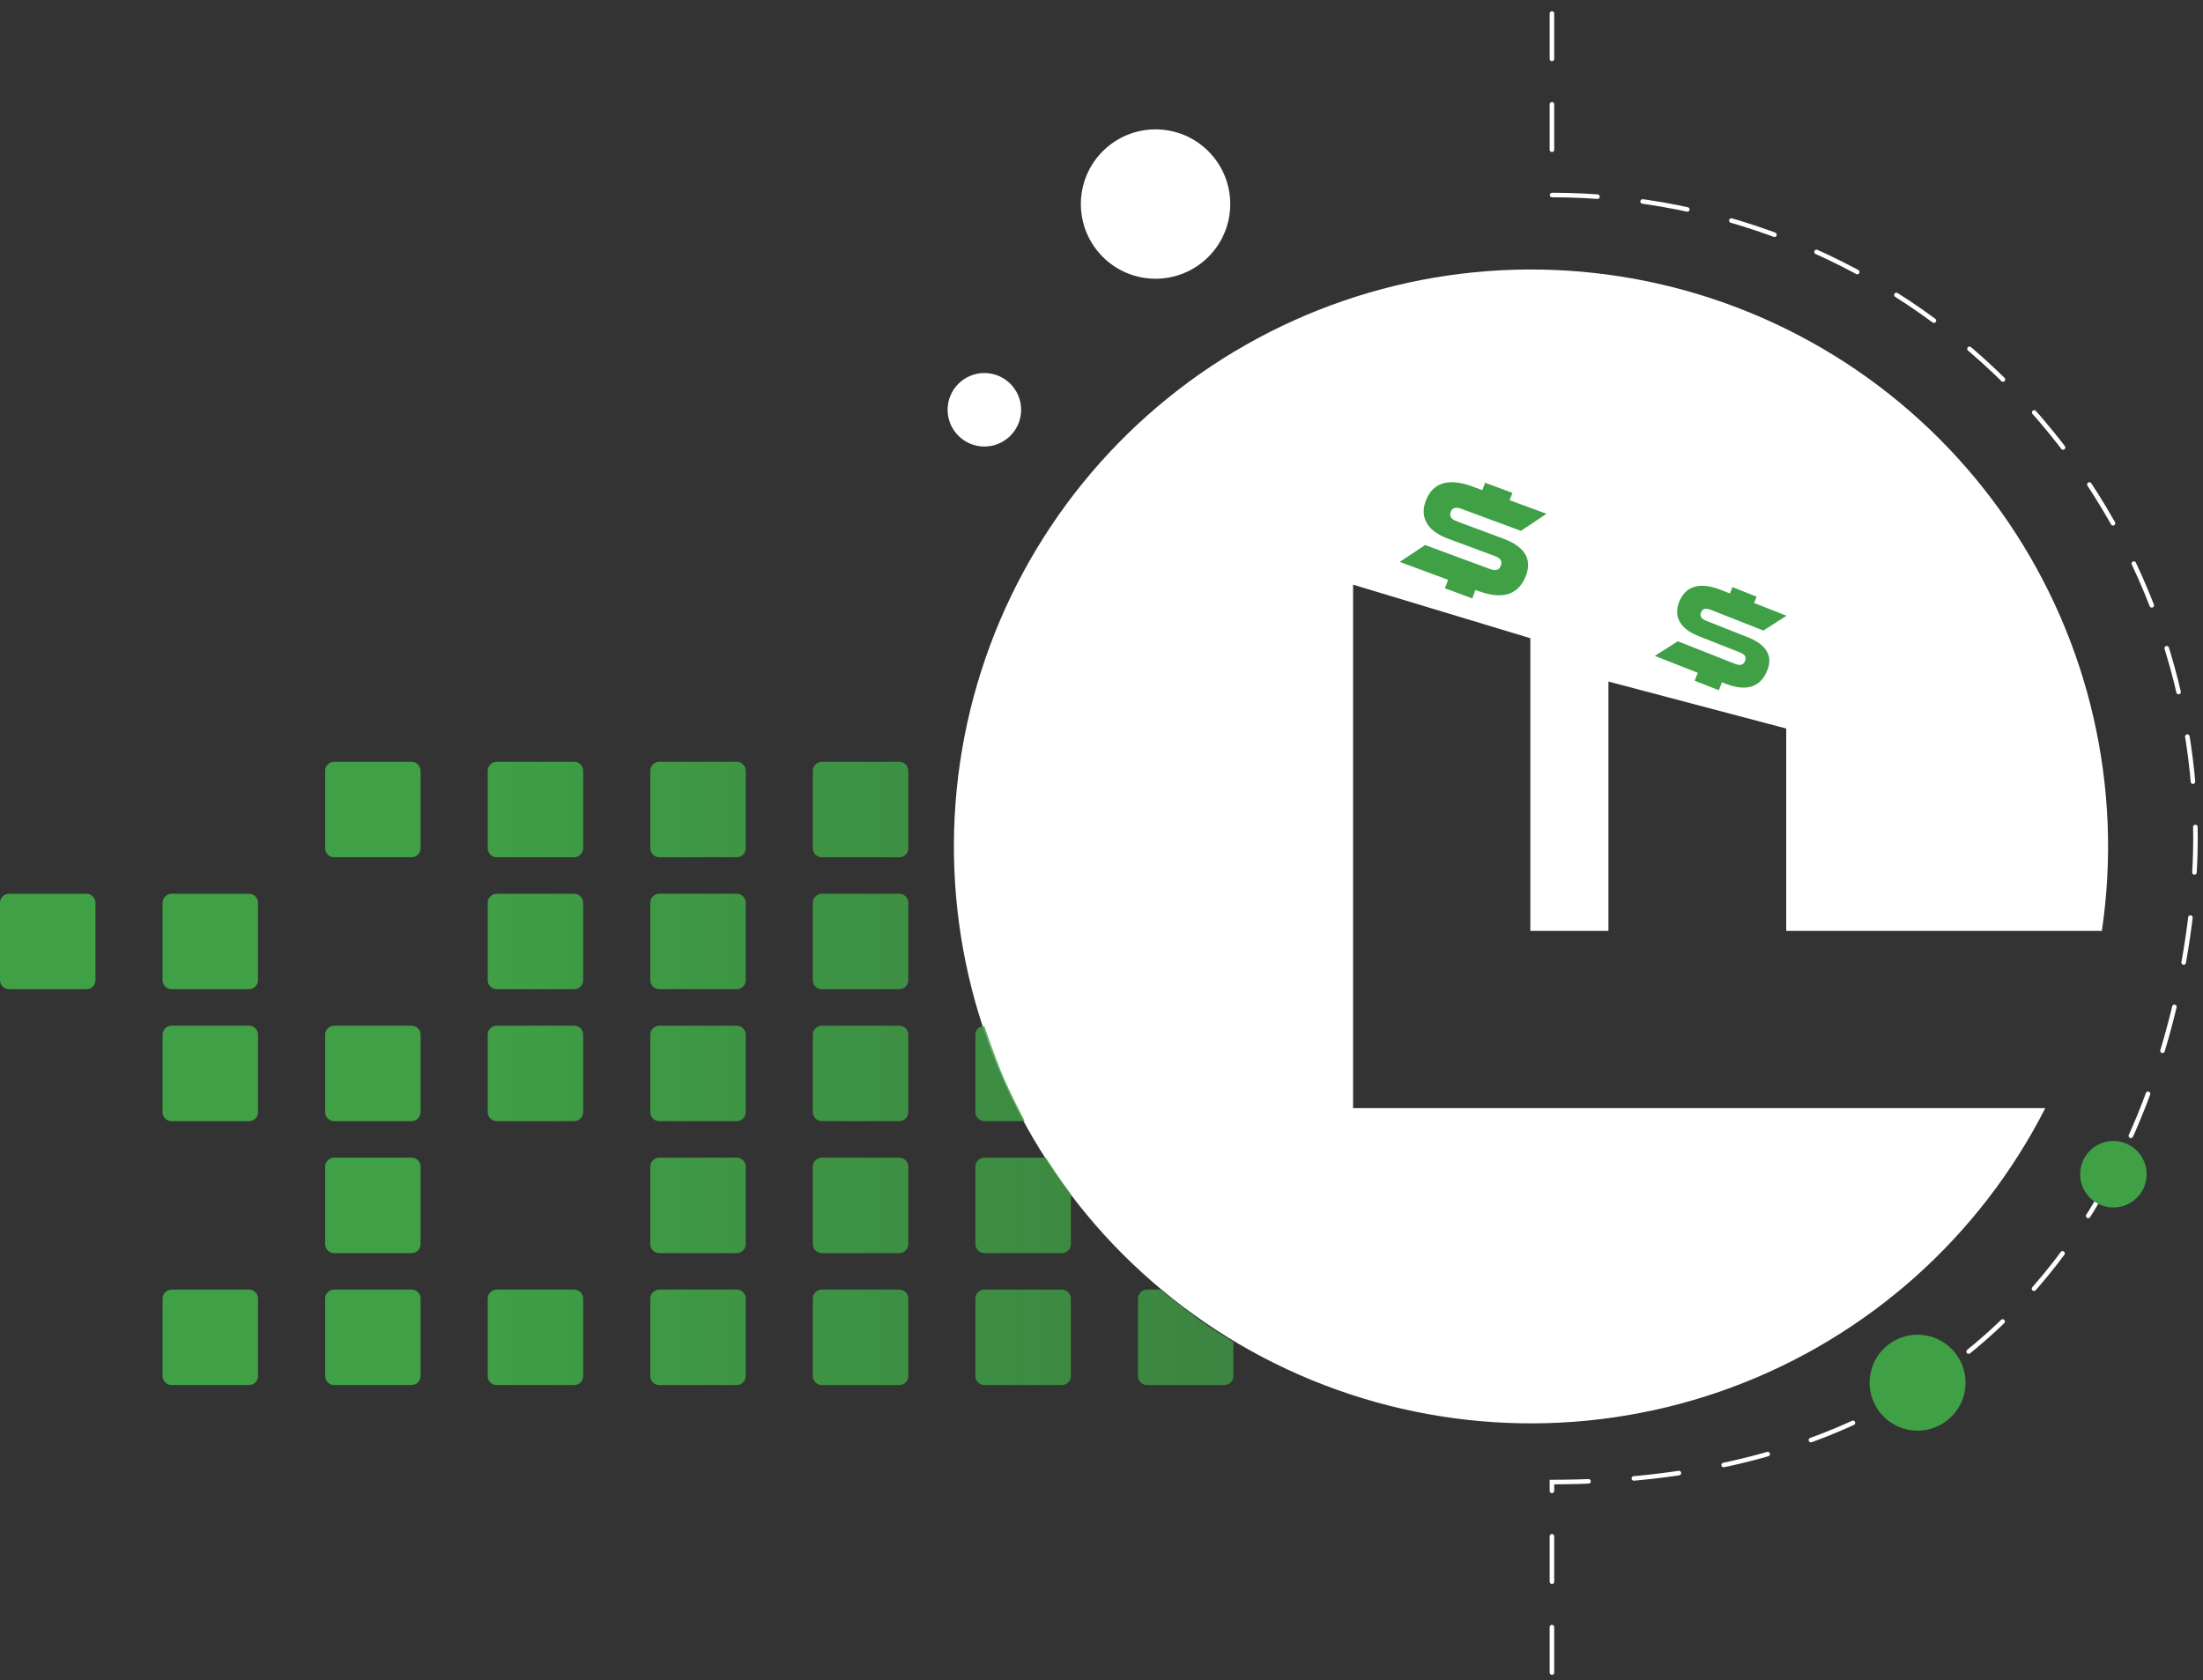 <svg width="485" height="370" viewBox="0 0 485 370" fill="none" xmlns="http://www.w3.org/2000/svg">
<rect x="0" y="0" width="485" height="370" fill="#333333" stroke="none"/>
<path d="M341.666 368.311V326.366C464.496 326.366 483.348 222.203 483.348 184.626C483.348 147.05 468.421 111.013 441.85 84.442C415.28 57.872 379.242 42.945 341.666 42.945L341.666 1" stroke="white" stroke-linecap="round" stroke-dasharray="10 10"/>
<g clip-path="url(#clip0_3_891)">
<path d="M297.886 244.023V128.751L336.907 140.541V204.991H354.105V150.088L393.244 160.431V204.991H462.735C467.406 173.418 460.023 141.243 442.054 114.865C424.085 88.488 396.846 69.84 365.754 62.63C334.663 55.42 301.996 60.176 274.252 75.953C246.507 91.73 225.717 117.371 216.015 147.777C206.314 178.184 208.413 211.128 221.894 240.058C235.374 268.988 259.25 291.784 288.772 303.913C318.295 316.042 351.3 316.615 381.226 305.518C411.151 294.421 435.804 272.468 450.281 244.023H297.886Z" fill="white"/>
<path d="M330.977 118.623C335.531 120.307 337.322 123.023 335.994 126.628C334.487 130.685 331.25 132.25 325.568 130.186L308.157 123.734L313.755 120.022L327.905 125.264C329.269 125.774 330.04 125.585 330.419 124.553C330.799 123.521 330.336 122.904 328.96 122.394L318.784 118.623C313.981 116.843 312.617 113.748 313.874 110.32C315.262 106.584 318.5 105.03 324.181 107.142L340.465 113.143L334.843 116.903L321.868 112.099C320.528 111.613 319.757 111.72 319.377 112.728C318.998 113.736 319.508 114.353 320.848 114.851L330.977 118.623Z" fill="#3FA046"/>
<path d="M326.952 106.31L326.185 108.378L332.191 110.604L332.957 108.535L326.952 106.31Z" fill="#3FA046"/>
<path d="M318.884 127.488L318.117 129.556L324.123 131.781L324.889 129.713L318.884 127.488Z" fill="#3FA046"/>
<path d="M384.776 140.327C388.808 141.916 390.362 144.372 389.093 147.574C387.682 151.132 384.776 152.496 379.735 150.503L364.316 144.431L369.381 141.217L381.905 146.163C383.092 146.637 383.803 146.483 384.171 145.569C384.538 144.656 384.171 144.099 382.902 143.613L373.9 140.054C369.642 138.37 368.479 135.583 369.665 132.57C370.97 129.273 373.9 127.945 378.917 129.926L393.303 135.595L388.215 138.856L376.734 134.326C375.548 133.863 374.849 133.946 374.493 134.836C374.137 135.725 374.576 136.295 375.774 136.769L384.776 140.327Z" fill="#3FA046"/>
<path d="M381.4 129.295L380.678 131.127L385.996 133.224L386.719 131.392L381.4 129.295Z" fill="#3FA046"/>
<path d="M373.808 148.071L373.086 149.903L378.404 152L379.126 150.168L373.808 148.071Z" fill="#3FA046"/>
</g>
<path d="M252.516 283.983H255.423C255.423 283.983 261.089 288.421 262.09 289.19C267.237 293.147 271.544 295.313 271.544 295.574V303.018C271.544 303.279 271.493 303.538 271.394 303.78C271.294 304.022 271.147 304.241 270.962 304.426C270.777 304.611 270.558 304.758 270.316 304.858C270.074 304.958 269.816 305.009 269.554 305.008H252.516C251.989 305.008 251.483 304.798 251.11 304.425C250.736 304.052 250.527 303.546 250.526 303.018V285.974C250.527 285.446 250.736 284.94 251.11 284.567C251.483 284.193 251.989 283.984 252.516 283.983Z" fill="url(#paint0_linear_3_891)"/>
<path d="M216.713 225.988C216.713 225.988 219.129 233.138 221.037 237.521C222.698 241.334 225.607 246.895 225.607 246.895H216.727C216.199 246.895 215.693 246.685 215.32 246.311C214.947 245.938 214.737 245.432 214.737 244.904V227.86C214.739 227.333 214.949 226.827 215.322 226.454C215.694 226.081 216.185 225.99 216.713 225.988Z" fill="url(#paint1_linear_3_891)"/>
<path d="M216.727 254.926H230.22C230.22 254.926 231.593 257.028 232.492 258.362C233.744 260.22 235.755 262.941 235.755 262.941V273.961C235.755 274.223 235.704 274.482 235.604 274.723C235.504 274.965 235.358 275.185 235.173 275.37C234.988 275.555 234.768 275.701 234.527 275.801C234.285 275.901 234.026 275.952 233.765 275.952H216.727C216.199 275.951 215.693 275.742 215.32 275.368C214.947 274.995 214.737 274.489 214.737 273.961V256.917C214.739 256.39 214.949 255.884 215.322 255.511C215.694 255.138 216.2 254.928 216.727 254.926Z" fill="url(#paint2_linear_3_891)"/>
<path d="M216.727 283.983H233.765C234.026 283.983 234.285 284.034 234.527 284.134C234.768 284.234 234.988 284.38 235.173 284.565C235.358 284.75 235.504 284.97 235.604 285.212C235.704 285.453 235.755 285.712 235.755 285.974V303.018C235.755 303.279 235.704 303.538 235.604 303.78C235.504 304.022 235.358 304.241 235.173 304.426C234.988 304.611 234.768 304.758 234.527 304.858C234.285 304.958 234.026 305.009 233.765 305.008H216.727C216.199 305.008 215.693 304.798 215.32 304.425C214.947 304.052 214.737 303.546 214.737 303.018V285.974C214.737 285.446 214.947 284.94 215.32 284.567C215.693 284.193 216.199 283.984 216.727 283.983Z" fill="url(#paint3_linear_3_891)"/>
<path d="M180.938 167.756H197.983C198.509 167.758 199.014 167.968 199.385 168.342C199.757 168.715 199.966 169.22 199.965 169.747V186.798C199.965 187.324 199.756 187.828 199.385 188.2C199.013 188.572 198.509 188.781 197.983 188.781H180.938C180.411 188.781 179.906 188.573 179.533 188.201C179.16 187.829 178.95 187.325 178.948 186.798V169.747C178.949 169.219 179.159 168.714 179.532 168.341C179.905 167.968 180.41 167.758 180.938 167.756Z" fill="url(#paint4_linear_3_891)"/>
<path d="M180.938 196.813H197.983C198.509 196.815 199.014 197.025 199.385 197.398C199.757 197.772 199.966 198.277 199.965 198.804V215.855C199.965 216.381 199.756 216.885 199.385 217.257C199.013 217.629 198.509 217.838 197.983 217.838H180.938C180.411 217.838 179.906 217.63 179.533 217.258C179.16 216.886 178.949 216.382 178.948 215.855V198.804C178.949 198.276 179.159 197.771 179.532 197.398C179.905 197.025 180.41 196.814 180.938 196.813Z" fill="url(#paint5_linear_3_891)"/>
<path d="M180.938 225.87H197.983C198.509 225.872 199.014 226.082 199.385 226.455C199.757 226.828 199.966 227.334 199.965 227.86V244.904C199.966 245.165 199.915 245.424 199.816 245.665C199.717 245.906 199.571 246.126 199.387 246.311C199.203 246.496 198.984 246.642 198.743 246.743C198.502 246.843 198.244 246.894 197.983 246.895H180.938C180.41 246.895 179.904 246.685 179.531 246.311C179.158 245.938 178.948 245.432 178.948 244.904V227.86C178.949 227.333 179.159 226.827 179.532 226.454C179.905 226.081 180.41 225.871 180.938 225.87Z" fill="url(#paint6_linear_3_891)"/>
<path d="M180.938 254.926H197.983C198.509 254.928 199.014 255.139 199.385 255.512C199.757 255.885 199.966 256.391 199.965 256.917V273.961C199.966 274.222 199.915 274.48 199.816 274.722C199.717 274.963 199.571 275.183 199.387 275.367C199.203 275.552 198.984 275.699 198.743 275.799C198.502 275.9 198.244 275.951 197.983 275.952H180.938C180.41 275.951 179.904 275.742 179.531 275.368C179.158 274.995 178.948 274.489 178.948 273.961V256.917C178.949 256.39 179.159 255.884 179.532 255.511C179.905 255.138 180.41 254.928 180.938 254.926Z" fill="url(#paint7_linear_3_891)"/>
<path d="M180.938 283.983H197.983C198.244 283.984 198.502 284.035 198.743 284.136C198.984 284.236 199.203 284.383 199.387 284.567C199.571 284.752 199.717 284.972 199.816 285.213C199.915 285.454 199.966 285.713 199.965 285.974V303.018C199.966 303.279 199.915 303.537 199.816 303.779C199.717 304.02 199.571 304.239 199.387 304.424C199.203 304.609 198.984 304.756 198.743 304.856C198.502 304.956 198.244 305.008 197.983 305.008H180.938C180.41 305.008 179.904 304.798 179.531 304.425C179.158 304.052 178.948 303.546 178.948 303.018V285.974C178.948 285.446 179.158 284.94 179.531 284.567C179.904 284.193 180.41 283.984 180.938 283.983Z" fill="url(#paint8_linear_3_891)"/>
<path d="M145.148 167.756H162.194C162.72 167.758 163.225 167.968 163.596 168.342C163.968 168.715 164.176 169.22 164.176 169.747V186.798C164.176 187.324 163.967 187.828 163.595 188.2C163.224 188.572 162.719 188.781 162.194 188.781H145.148C144.622 188.781 144.117 188.573 143.744 188.201C143.371 187.829 143.16 187.325 143.158 186.798V169.747C143.16 169.219 143.37 168.714 143.743 168.341C144.116 167.968 144.621 167.758 145.148 167.756Z" fill="url(#paint9_linear_3_891)"/>
<path d="M145.148 196.813H162.194C162.72 196.815 163.225 197.025 163.596 197.398C163.968 197.772 164.176 198.277 164.176 198.804V215.855C164.176 216.381 163.967 216.885 163.595 217.257C163.224 217.629 162.719 217.838 162.194 217.838H145.148C144.622 217.838 144.117 217.63 143.744 217.258C143.371 216.886 143.16 216.382 143.158 215.855V198.804C143.16 198.276 143.37 197.771 143.743 197.398C144.116 197.025 144.621 196.814 145.148 196.813Z" fill="url(#paint10_linear_3_891)"/>
<path d="M145.148 225.87H162.194C162.72 225.872 163.225 226.082 163.596 226.455C163.968 226.828 164.176 227.334 164.176 227.86V244.904C164.177 245.165 164.126 245.424 164.027 245.665C163.927 245.906 163.782 246.126 163.598 246.311C163.413 246.496 163.195 246.642 162.954 246.743C162.713 246.843 162.455 246.894 162.194 246.895H145.148C144.621 246.895 144.115 246.685 143.742 246.311C143.368 245.938 143.159 245.432 143.158 244.904V227.86C143.16 227.333 143.37 226.827 143.743 226.454C144.116 226.081 144.621 225.871 145.148 225.87Z" fill="url(#paint11_linear_3_891)"/>
<path d="M145.148 254.926H162.194C162.72 254.928 163.224 255.139 163.596 255.512C163.968 255.885 164.176 256.391 164.176 256.917V273.961C164.177 274.222 164.126 274.48 164.027 274.722C163.928 274.963 163.782 275.183 163.598 275.367C163.413 275.552 163.195 275.699 162.954 275.799C162.713 275.9 162.455 275.951 162.194 275.952H145.148C144.621 275.951 144.115 275.742 143.742 275.368C143.368 274.995 143.159 274.489 143.158 273.961V256.917C143.16 256.39 143.37 255.884 143.743 255.511C144.116 255.138 144.621 254.928 145.148 254.926Z" fill="url(#paint12_linear_3_891)"/>
<path d="M145.148 283.983H162.194C162.455 283.984 162.713 284.035 162.954 284.136C163.195 284.236 163.413 284.383 163.598 284.567C163.782 284.752 163.928 284.972 164.027 285.213C164.126 285.454 164.177 285.713 164.176 285.974V303.018C164.177 303.279 164.126 303.537 164.027 303.779C163.928 304.02 163.782 304.239 163.598 304.424C163.413 304.609 163.195 304.756 162.954 304.856C162.713 304.956 162.455 305.008 162.194 305.008H145.148C144.621 305.008 144.115 304.798 143.742 304.425C143.368 304.052 143.159 303.545 143.158 303.018V285.974C143.159 285.446 143.368 284.94 143.742 284.567C144.115 284.193 144.621 283.984 145.148 283.983Z" fill="url(#paint13_linear_3_891)"/>
<path d="M109.359 167.756H126.404C126.931 167.758 127.435 167.968 127.807 168.342C128.178 168.715 128.387 169.22 128.387 169.747V186.798C128.387 187.324 128.178 187.828 127.806 188.2C127.434 188.572 126.93 188.781 126.404 188.781H109.359C108.833 188.781 108.328 188.573 107.955 188.201C107.581 187.829 107.371 187.325 107.369 186.798V169.747C107.371 169.219 107.581 168.714 107.954 168.341C108.327 167.968 108.832 167.758 109.359 167.756Z" fill="url(#paint14_linear_3_891)"/>
<path d="M109.359 196.813H126.404C126.931 196.815 127.435 197.025 127.807 197.398C128.178 197.772 128.387 198.277 128.387 198.804V215.855C128.387 216.381 128.178 216.885 127.806 217.257C127.434 217.629 126.93 217.838 126.404 217.838H109.359C108.833 217.838 108.328 217.63 107.955 217.258C107.581 216.886 107.371 216.382 107.369 215.855V198.804C107.371 198.276 107.581 197.771 107.954 197.398C108.327 197.025 108.832 196.814 109.359 196.813Z" fill="url(#paint15_linear_3_891)"/>
<path d="M109.359 225.87H126.404C126.931 225.872 127.435 226.082 127.807 226.455C128.178 226.828 128.387 227.334 128.387 227.86V244.904C128.387 245.165 128.337 245.424 128.238 245.665C128.138 245.906 127.992 246.126 127.808 246.311C127.624 246.496 127.405 246.642 127.164 246.743C126.924 246.843 126.665 246.894 126.404 246.895H109.359C108.831 246.895 108.325 246.685 107.952 246.311C107.579 245.938 107.369 245.432 107.369 244.904V227.86C107.371 227.333 107.581 226.827 107.954 226.454C108.327 226.081 108.832 225.871 109.359 225.87Z" fill="url(#paint16_linear_3_891)"/>
<path d="M109.359 283.983H126.404C126.665 283.984 126.924 284.035 127.164 284.136C127.405 284.236 127.624 284.383 127.808 284.567C127.992 284.752 128.138 284.972 128.238 285.213C128.337 285.454 128.387 285.713 128.387 285.974V303.018C128.387 303.279 128.337 303.537 128.238 303.779C128.138 304.02 127.992 304.239 127.808 304.424C127.624 304.609 127.405 304.756 127.164 304.856C126.924 304.956 126.665 305.008 126.404 305.008H109.359C108.831 305.008 108.325 304.798 107.952 304.425C107.579 304.052 107.369 303.545 107.369 303.018V285.974C107.369 285.446 107.579 284.94 107.952 284.567C108.325 284.193 108.831 283.984 109.359 283.983Z" fill="url(#paint17_linear_3_891)"/>
<path d="M73.569 167.756H90.614C91.14 167.758 91.645 167.968 92.016 168.342C92.388 168.715 92.597 169.22 92.596 169.747V186.798C92.596 187.324 92.387 187.828 92.016 188.2C91.644 188.572 91.14 188.781 90.614 188.781H73.569C73.042 188.781 72.537 188.573 72.164 188.201C71.791 187.829 71.581 187.325 71.579 186.798V169.747C71.58 169.219 71.79 168.714 72.163 168.341C72.536 167.968 73.041 167.758 73.569 167.756Z" fill="url(#paint18_linear_3_891)"/>
<path d="M73.569 225.87H90.614C91.14 225.872 91.645 226.082 92.016 226.455C92.388 226.828 92.597 227.334 92.596 227.86V244.904C92.597 245.165 92.546 245.424 92.447 245.665C92.348 245.906 92.202 246.126 92.018 246.311C91.834 246.496 91.615 246.642 91.374 246.743C91.133 246.843 90.875 246.894 90.614 246.895H73.569C73.041 246.895 72.535 246.685 72.162 246.311C71.789 245.938 71.579 245.432 71.579 244.904V227.86C71.58 227.333 71.79 226.827 72.163 226.454C72.536 226.081 73.041 225.871 73.569 225.87Z" fill="url(#paint19_linear_3_891)"/>
<path d="M73.569 254.926H90.614C91.14 254.928 91.645 255.139 92.016 255.512C92.388 255.885 92.597 256.391 92.596 256.917V273.961C92.597 274.222 92.546 274.48 92.447 274.722C92.348 274.963 92.202 275.183 92.018 275.367C91.834 275.552 91.615 275.699 91.374 275.799C91.133 275.9 90.875 275.951 90.614 275.952H73.569C73.041 275.951 72.535 275.742 72.162 275.368C71.789 274.995 71.579 274.489 71.579 273.961V256.917C71.58 256.39 71.79 255.884 72.163 255.511C72.536 255.138 73.041 254.928 73.569 254.926Z" fill="url(#paint20_linear_3_891)"/>
<path d="M73.569 283.983H90.614C90.875 283.984 91.133 284.035 91.374 284.136C91.615 284.236 91.834 284.383 92.018 284.567C92.202 284.752 92.348 284.972 92.447 285.213C92.546 285.454 92.597 285.713 92.596 285.974V303.018C92.597 303.279 92.546 303.537 92.447 303.779C92.348 304.02 92.202 304.239 92.018 304.424C91.834 304.609 91.615 304.756 91.374 304.856C91.133 304.956 90.875 305.008 90.614 305.008H73.569C73.041 305.008 72.535 304.798 72.162 304.425C71.789 304.052 71.579 303.545 71.579 303.018V285.974C71.579 285.446 71.789 284.94 72.162 284.567C72.535 284.193 73.041 283.984 73.569 283.983Z" fill="url(#paint21_linear_3_891)"/>
<path d="M37.779 196.813H54.825C55.351 196.815 55.855 197.025 56.227 197.398C56.599 197.772 56.807 198.277 56.807 198.804V215.855C56.807 216.381 56.598 216.885 56.226 217.257C55.855 217.629 55.35 217.838 54.825 217.838H37.779C37.253 217.838 36.748 217.63 36.375 217.258C36.002 216.886 35.791 216.382 35.789 215.855V198.804C35.791 198.276 36.001 197.771 36.374 197.398C36.747 197.025 37.252 196.814 37.779 196.813Z" fill="url(#paint22_linear_3_891)"/>
<path d="M37.779 225.87H54.825C55.351 225.872 55.855 226.082 56.227 226.455C56.599 226.828 56.807 227.334 56.807 227.86V244.904C56.808 245.165 56.757 245.424 56.658 245.665C56.559 245.906 56.413 246.126 56.228 246.311C56.044 246.496 55.826 246.642 55.585 246.743C55.344 246.843 55.086 246.894 54.825 246.895H37.779C37.252 246.895 36.746 246.685 36.373 246.311C35.999 245.938 35.79 245.432 35.789 244.904V227.86C35.791 227.333 36.001 226.827 36.374 226.454C36.747 226.081 37.252 225.871 37.779 225.87Z" fill="url(#paint23_linear_3_891)"/>
<path d="M37.779 283.983H54.825C55.086 283.984 55.344 284.035 55.585 284.136C55.826 284.236 56.044 284.383 56.228 284.567C56.413 284.752 56.559 284.972 56.658 285.213C56.757 285.454 56.808 285.713 56.807 285.974V303.018C56.808 303.279 56.757 303.537 56.658 303.779C56.559 304.02 56.413 304.239 56.228 304.424C56.044 304.609 55.826 304.756 55.585 304.856C55.344 304.956 55.086 305.008 54.825 305.008H37.779C37.252 305.008 36.746 304.798 36.373 304.425C35.999 304.052 35.79 303.545 35.789 303.018V285.974C35.79 285.446 35.999 284.94 36.373 284.567C36.746 284.193 37.252 283.984 37.779 283.983Z" fill="url(#paint24_linear_3_891)"/>
<path d="M1.99 196.813H19.035C19.562 196.815 20.066 197.025 20.438 197.398C20.809 197.772 21.018 198.277 21.018 198.804V215.855C21.018 216.381 20.809 216.885 20.437 217.257C20.065 217.629 19.561 217.838 19.035 217.838H1.99C1.464 217.838 0.958 217.63 0.585 217.258C0.212 216.886 0.002 216.382 0 215.855V198.804C0.002 198.276 0.212 197.771 0.585 197.398C0.957 197.025 1.463 196.814 1.99 196.813Z" fill="url(#paint25_linear_3_891)"/>
<path d="M472.408 260.207C471.51 264.149 467.586 266.617 463.644 265.718C459.702 264.82 457.235 260.897 458.133 256.955C459.031 253.013 462.954 250.545 466.896 251.443C470.838 252.341 473.306 256.265 472.408 260.207Z" fill="#3FA046"/>
<path d="M432.465 306.83C431.168 312.52 425.505 316.081 419.816 314.785C414.126 313.489 410.565 307.826 411.861 302.136C413.157 296.447 418.82 292.885 424.51 294.182C430.199 295.478 433.761 301.141 432.465 306.83Z" fill="#3FA046"/>
<path d="M270.845 44.935C270.845 54.017 263.483 61.379 254.401 61.379C245.319 61.379 237.957 54.017 237.957 44.935C237.957 35.853 245.319 28.491 254.401 28.491C263.483 28.491 270.845 35.853 270.845 44.935Z" fill="white"/>
<path d="M224.805 90.237C224.805 94.707 221.182 98.33 216.713 98.33C212.244 98.33 208.621 94.707 208.621 90.237C208.621 85.768 212.244 82.145 216.713 82.145C221.182 82.145 224.805 85.768 224.805 90.237Z" fill="white"/>
<defs>
<linearGradient id="paint0_linear_3_891" x1="5.56883e-06" y1="171.652" x2="490.086" y2="171.652" gradientUnits="userSpaceOnUse">
<stop offset="0.198" stop-color="#3FA046"/>
<stop offset="0.932" stop-color="#3FA046" stop-opacity="0.48"/>
</linearGradient>
<linearGradient id="paint1_linear_3_891" x1="5.56883e-06" y1="171.652" x2="490.086" y2="171.652" gradientUnits="userSpaceOnUse">
<stop offset="0.198" stop-color="#3FA046"/>
<stop offset="0.932" stop-color="#3FA046" stop-opacity="0.48"/>
</linearGradient>
<linearGradient id="paint2_linear_3_891" x1="5.56883e-06" y1="171.652" x2="490.086" y2="171.652" gradientUnits="userSpaceOnUse">
<stop offset="0.198" stop-color="#3FA046"/>
<stop offset="0.932" stop-color="#3FA046" stop-opacity="0.48"/>
</linearGradient>
<linearGradient id="paint3_linear_3_891" x1="5.56883e-06" y1="171.652" x2="490.086" y2="171.652" gradientUnits="userSpaceOnUse">
<stop offset="0.198" stop-color="#3FA046"/>
<stop offset="0.932" stop-color="#3FA046" stop-opacity="0.48"/>
</linearGradient>
<linearGradient id="paint4_linear_3_891" x1="5.56883e-06" y1="171.652" x2="490.086" y2="171.652" gradientUnits="userSpaceOnUse">
<stop offset="0.198" stop-color="#3FA046"/>
<stop offset="0.932" stop-color="#3FA046" stop-opacity="0.48"/>
</linearGradient>
<linearGradient id="paint5_linear_3_891" x1="5.56883e-06" y1="171.652" x2="490.086" y2="171.652" gradientUnits="userSpaceOnUse">
<stop offset="0.198" stop-color="#3FA046"/>
<stop offset="0.932" stop-color="#3FA046" stop-opacity="0.48"/>
</linearGradient>
<linearGradient id="paint6_linear_3_891" x1="5.56883e-06" y1="171.652" x2="490.086" y2="171.652" gradientUnits="userSpaceOnUse">
<stop offset="0.198" stop-color="#3FA046"/>
<stop offset="0.932" stop-color="#3FA046" stop-opacity="0.48"/>
</linearGradient>
<linearGradient id="paint7_linear_3_891" x1="5.56883e-06" y1="171.652" x2="490.086" y2="171.652" gradientUnits="userSpaceOnUse">
<stop offset="0.198" stop-color="#3FA046"/>
<stop offset="0.932" stop-color="#3FA046" stop-opacity="0.48"/>
</linearGradient>
<linearGradient id="paint8_linear_3_891" x1="5.56883e-06" y1="171.652" x2="490.086" y2="171.652" gradientUnits="userSpaceOnUse">
<stop offset="0.198" stop-color="#3FA046"/>
<stop offset="0.932" stop-color="#3FA046" stop-opacity="0.48"/>
</linearGradient>
<linearGradient id="paint9_linear_3_891" x1="5.56883e-06" y1="171.652" x2="490.086" y2="171.652" gradientUnits="userSpaceOnUse">
<stop offset="0.198" stop-color="#3FA046"/>
<stop offset="0.932" stop-color="#3FA046" stop-opacity="0.48"/>
</linearGradient>
<linearGradient id="paint10_linear_3_891" x1="5.56883e-06" y1="171.652" x2="490.086" y2="171.652" gradientUnits="userSpaceOnUse">
<stop offset="0.198" stop-color="#3FA046"/>
<stop offset="0.932" stop-color="#3FA046" stop-opacity="0.48"/>
</linearGradient>
<linearGradient id="paint11_linear_3_891" x1="5.56883e-06" y1="171.652" x2="490.086" y2="171.652" gradientUnits="userSpaceOnUse">
<stop offset="0.198" stop-color="#3FA046"/>
<stop offset="0.932" stop-color="#3FA046" stop-opacity="0.48"/>
</linearGradient>
<linearGradient id="paint12_linear_3_891" x1="5.56883e-06" y1="171.652" x2="490.086" y2="171.652" gradientUnits="userSpaceOnUse">
<stop offset="0.198" stop-color="#3FA046"/>
<stop offset="0.932" stop-color="#3FA046" stop-opacity="0.48"/>
</linearGradient>
<linearGradient id="paint13_linear_3_891" x1="5.56883e-06" y1="171.652" x2="490.086" y2="171.652" gradientUnits="userSpaceOnUse">
<stop offset="0.198" stop-color="#3FA046"/>
<stop offset="0.932" stop-color="#3FA046" stop-opacity="0.48"/>
</linearGradient>
<linearGradient id="paint14_linear_3_891" x1="5.56883e-06" y1="171.652" x2="490.086" y2="171.652" gradientUnits="userSpaceOnUse">
<stop offset="0.198" stop-color="#3FA046"/>
<stop offset="0.932" stop-color="#3FA046" stop-opacity="0.48"/>
</linearGradient>
<linearGradient id="paint15_linear_3_891" x1="5.56883e-06" y1="171.652" x2="490.086" y2="171.652" gradientUnits="userSpaceOnUse">
<stop offset="0.198" stop-color="#3FA046"/>
<stop offset="0.932" stop-color="#3FA046" stop-opacity="0.48"/>
</linearGradient>
<linearGradient id="paint16_linear_3_891" x1="5.56883e-06" y1="171.652" x2="490.086" y2="171.652" gradientUnits="userSpaceOnUse">
<stop offset="0.198" stop-color="#3FA046"/>
<stop offset="0.932" stop-color="#3FA046" stop-opacity="0.48"/>
</linearGradient>
<linearGradient id="paint17_linear_3_891" x1="5.56883e-06" y1="171.652" x2="490.086" y2="171.652" gradientUnits="userSpaceOnUse">
<stop offset="0.198" stop-color="#3FA046"/>
<stop offset="0.932" stop-color="#3FA046" stop-opacity="0.48"/>
</linearGradient>
<linearGradient id="paint18_linear_3_891" x1="5.56883e-06" y1="171.652" x2="490.086" y2="171.652" gradientUnits="userSpaceOnUse">
<stop offset="0.198" stop-color="#3FA046"/>
<stop offset="0.932" stop-color="#3FA046" stop-opacity="0.48"/>
</linearGradient>
<linearGradient id="paint19_linear_3_891" x1="5.56883e-06" y1="171.652" x2="490.086" y2="171.652" gradientUnits="userSpaceOnUse">
<stop offset="0.198" stop-color="#3FA046"/>
<stop offset="0.932" stop-color="#3FA046" stop-opacity="0.48"/>
</linearGradient>
<linearGradient id="paint20_linear_3_891" x1="5.56883e-06" y1="171.652" x2="490.086" y2="171.652" gradientUnits="userSpaceOnUse">
<stop offset="0.198" stop-color="#3FA046"/>
<stop offset="0.932" stop-color="#3FA046" stop-opacity="0.48"/>
</linearGradient>
<linearGradient id="paint21_linear_3_891" x1="5.56883e-06" y1="171.652" x2="490.086" y2="171.652" gradientUnits="userSpaceOnUse">
<stop offset="0.198" stop-color="#3FA046"/>
<stop offset="0.932" stop-color="#3FA046" stop-opacity="0.48"/>
</linearGradient>
<linearGradient id="paint22_linear_3_891" x1="5.56883e-06" y1="171.652" x2="490.086" y2="171.652" gradientUnits="userSpaceOnUse">
<stop offset="0.198" stop-color="#3FA046"/>
<stop offset="0.932" stop-color="#3FA046" stop-opacity="0.48"/>
</linearGradient>
<linearGradient id="paint23_linear_3_891" x1="5.56883e-06" y1="171.652" x2="490.086" y2="171.652" gradientUnits="userSpaceOnUse">
<stop offset="0.198" stop-color="#3FA046"/>
<stop offset="0.932" stop-color="#3FA046" stop-opacity="0.48"/>
</linearGradient>
<linearGradient id="paint24_linear_3_891" x1="5.56883e-06" y1="171.652" x2="490.086" y2="171.652" gradientUnits="userSpaceOnUse">
<stop offset="0.198" stop-color="#3FA046"/>
<stop offset="0.932" stop-color="#3FA046" stop-opacity="0.48"/>
</linearGradient>
<linearGradient id="paint25_linear_3_891" x1="5.56883e-06" y1="171.652" x2="490.086" y2="171.652" gradientUnits="userSpaceOnUse">
<stop offset="0.198" stop-color="#3FA046"/>
<stop offset="0.932" stop-color="#3FA046" stop-opacity="0.48"/>
</linearGradient>
<clipPath id="clip0_3_891">
<rect width="255" height="255" fill="white" transform="translate(210 59)"/>
</clipPath>
</defs>
</svg>
